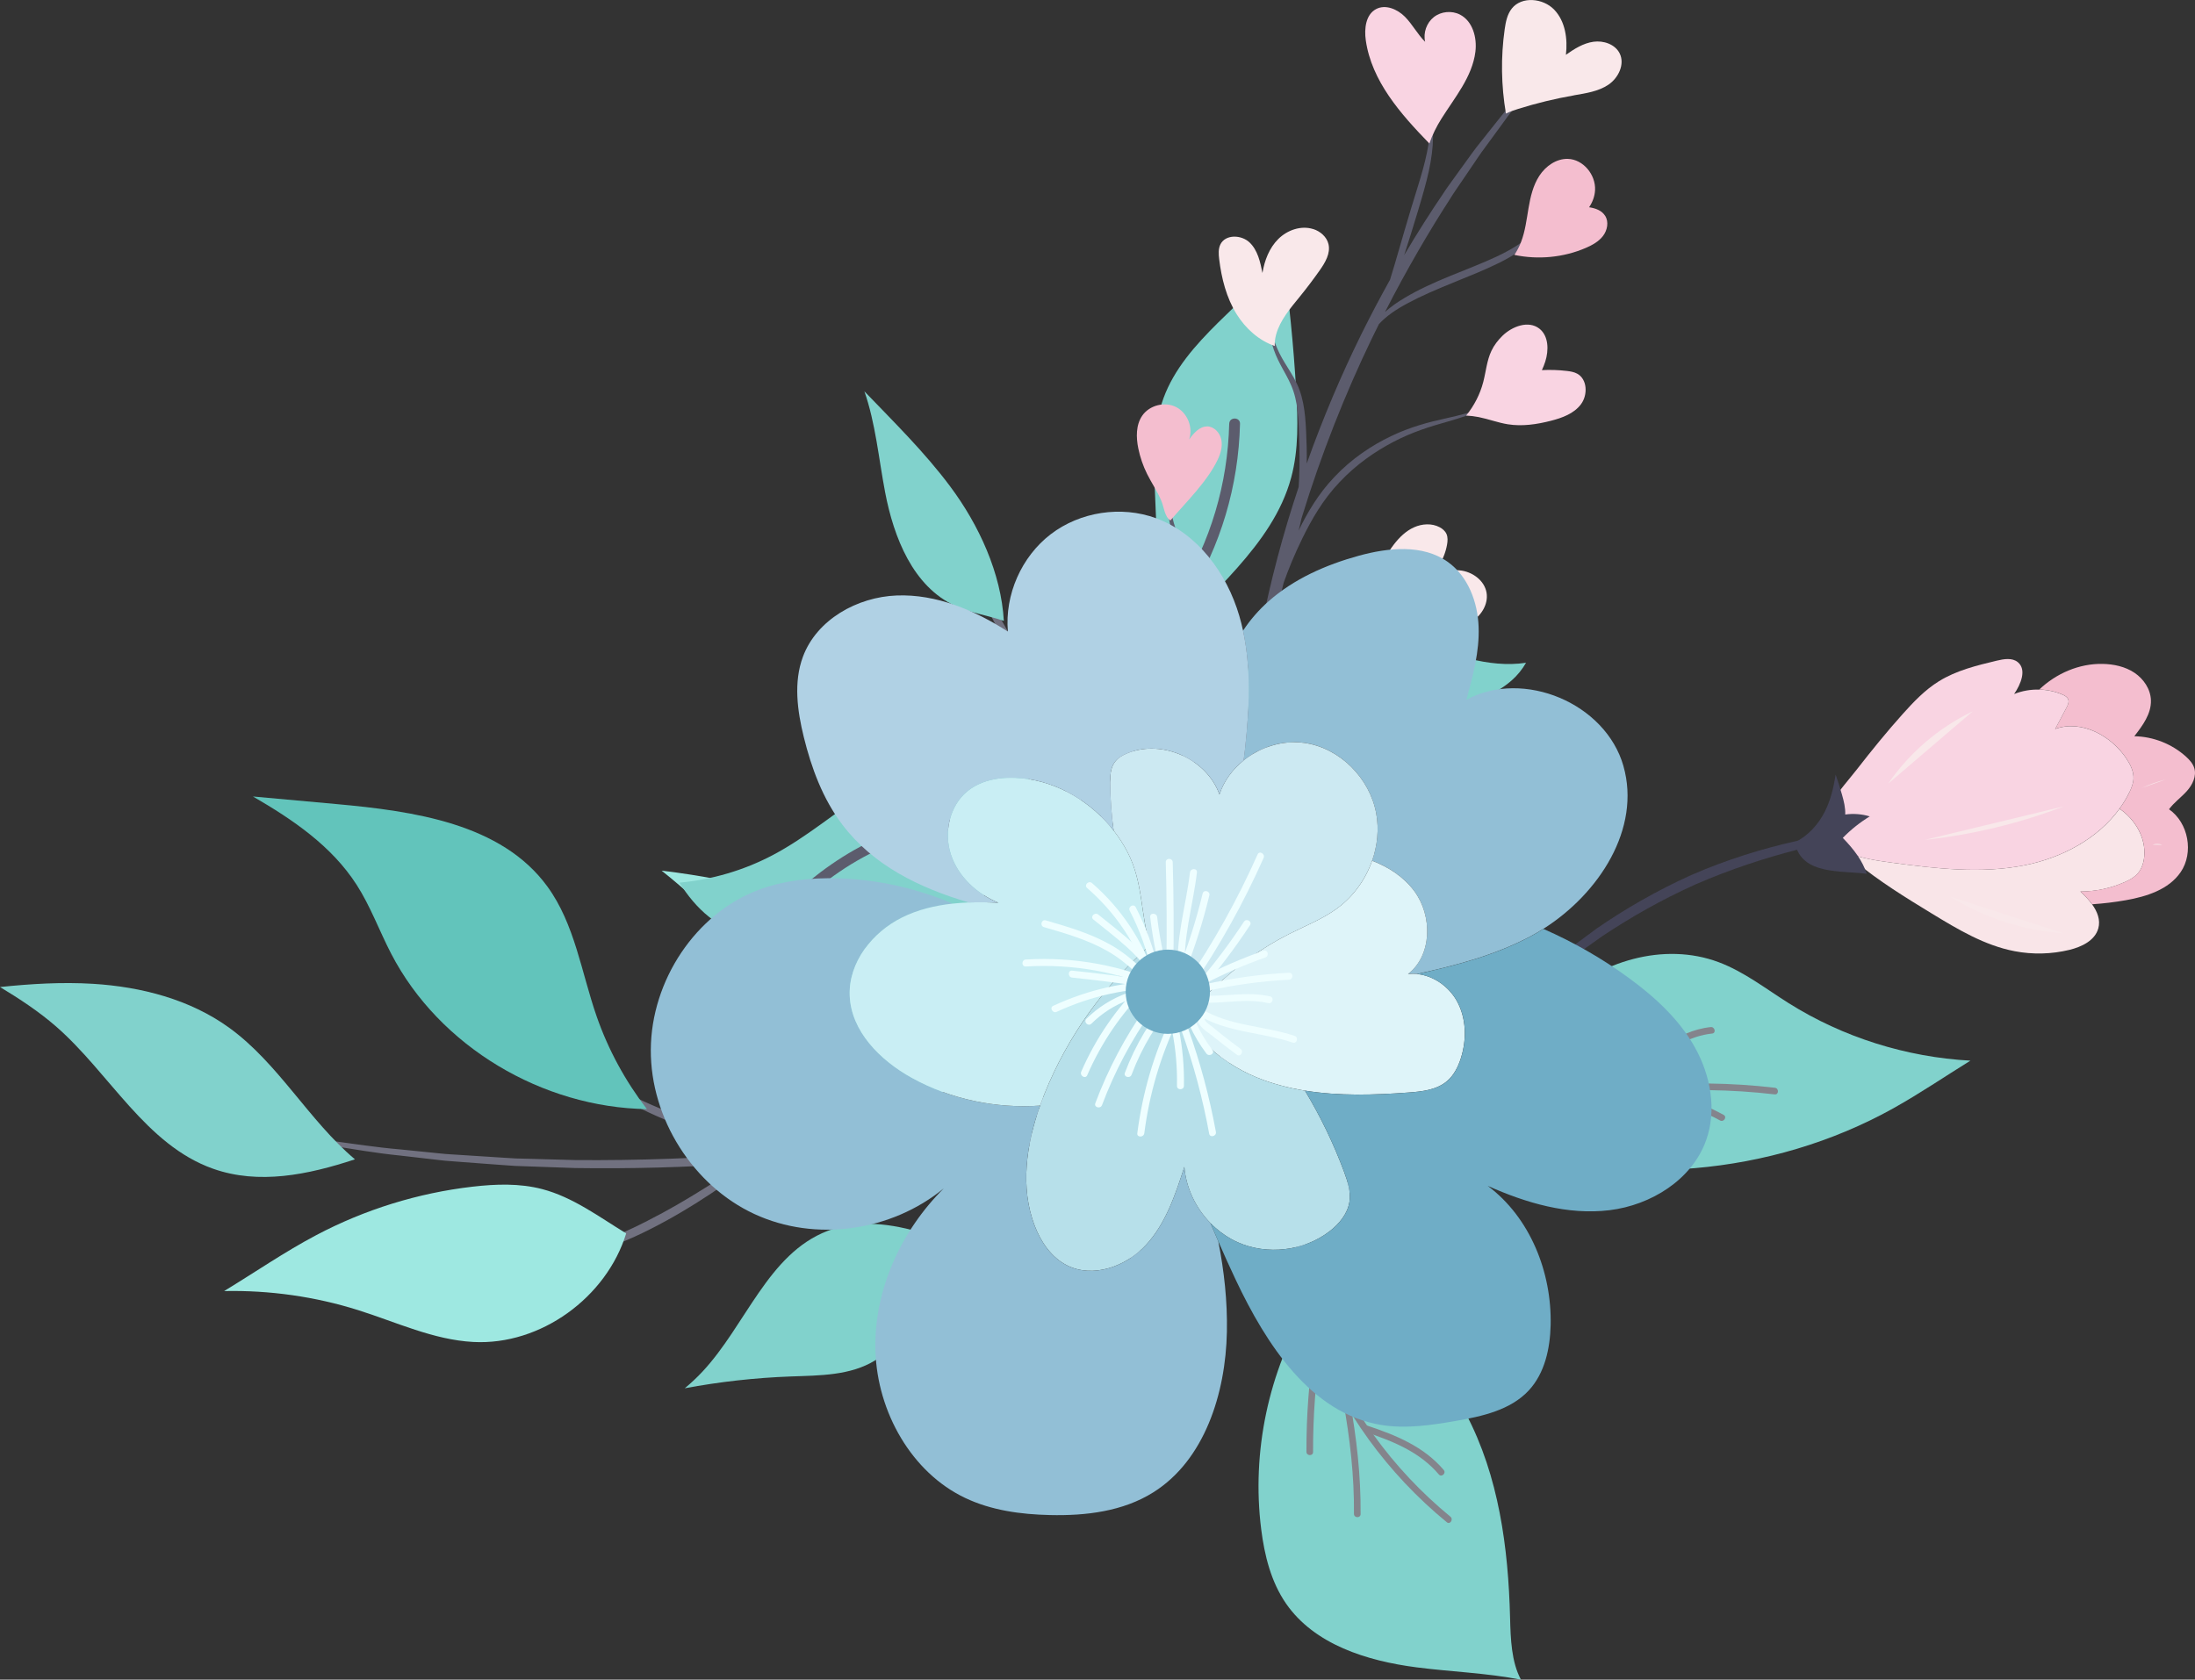 <?xml version="1.0" encoding="UTF-8"?>
<svg id="Capa_2" data-name="Capa 2" xmlns="http://www.w3.org/2000/svg" viewBox="0 0 794.42 608.09">
  <rect x="0" y="0" width="794.42" height="608.09" fill="#333333" stroke="none"/>
  <defs>
    <style>
      .cls-1 {
        fill: #444458;
      }

      .cls-2 {
        fill: #b7e0ea;
      }

      .cls-3 {
        fill: #def4f9;
      }

      .cls-4 {
        fill: #5c5c6d;
      }

      .cls-5 {
        fill: #b0d1e4;
      }

      .cls-6 {
        fill: #92bfd6;
      }

      .cls-7 {
        fill: #f4becf;
      }

      .cls-8 {
        fill: #81d2cc;
      }

      .cls-9 {
        fill: #f9e5e8;
      }

      .cls-10 {
        fill: #f9d4e2;
      }

      .cls-11 {
        fill: #62c4bb;
      }

      .cls-12 {
        fill: #84848c;
      }

      .cls-13 {
        fill: #cce9f2;
      }

      .cls-14 {
        fill: #eefeff;
      }

      .cls-15 {
        fill: #6fadc6;
      }

      .cls-16 {
        fill: #717180;
      }

      .cls-17 {
        fill: #c9eef4;
      }

      .cls-18 {
        fill: #9ee8e1;
      }

      .cls-19 {
        fill: #f9e8ea;
      }
    </style>
  </defs>
  <g id="Capa_1-2" data-name="Capa 1">
    <g>
      <g>
        <path class="cls-1" d="M711.05,301.51s-2.81-.04-7.9-.11c-1.27-.02-2.68-.05-4.22-.07-1.54.02-3.22.14-5.02.2-3.6.2-7.7.2-12.2.8-2.25.23-4.61.48-7.06.73-2.45.27-4.98.79-7.6,1.19-1.31.21-2.64.43-4,.65-.68.12-1.36.21-2.04.35-.68.15-1.36.31-2.05.46-2.76.62-5.6,1.25-8.51,1.91-11.56,2.96-24.05,7.02-36.67,12.5-12.56,5.63-23.94,12.18-33.86,18.79-2.43,1.73-4.8,3.41-7.1,5.05-.58.41-1.15.81-1.72,1.22-.56.41-1.08.86-1.62,1.29-1.07.86-2.12,1.7-3.15,2.54-2.05,1.68-4.12,3.21-5.95,4.85-1.83,1.65-3.58,3.24-5.26,4.75-3.44,2.94-6.18,5.98-8.74,8.5-1.26,1.28-2.47,2.44-3.52,3.57-1.02,1.15-1.96,2.2-2.8,3.15-3.39,3.77-5.37,5.79-5.58,5.63s1.39-2.48,4.46-6.57c.77-1.02,1.63-2.15,2.58-3.39.98-1.21,2.13-2.44,3.33-3.81,2.44-2.69,5.08-5.89,8.45-8.99,1.65-1.59,3.37-3.26,5.16-5,1.81-1.72,3.86-3.33,5.9-5.09,1.03-.87,2.08-1.75,3.14-2.65.54-.44,1.06-.91,1.62-1.34.57-.42,1.14-.84,1.72-1.27,2.31-1.71,4.69-3.46,7.12-5.26,9.98-6.87,21.52-13.64,34.31-19.37,12.85-5.59,25.65-9.49,37.47-12.15,2.98-.57,5.88-1.12,8.7-1.65.7-.13,1.4-.26,2.1-.4.7-.12,1.4-.18,2.08-.27,1.38-.17,2.74-.34,4.08-.5,2.67-.3,5.24-.71,7.73-.86,2.49-.14,4.88-.27,7.17-.39,4.56-.36,8.7-.13,12.32-.11,1.81.04,3.5.03,5.05.11,1.55.13,2.96.25,4.23.36,5.07.44,7.88.69,7.88.69Z"/>
        <path class="cls-9" d="M759.42,336.13c.85-3.08-.32-6.07-2.24-8.73-1.22-1.7-2.74-3.26-4.24-4.63,5.53-.02,11.05-1.2,16.1-3.45,1.7-.76,3.39-1.67,4.62-3.06,1.47-1.66,2.17-3.88,2.39-6.09.66-6.82-3.26-13.49-8.94-17.38-7.89,10.94-21.04,17.84-34.45,20.48-15.73,3.1-31.96,1.19-47.85-.95-4.45-.6-11.38-1.52-16.79-3.83.94,1.29,2.18,2.38,3.42,3.4,8.66,7.15,18.25,13.06,27.84,18.9,9.39,5.72,19.05,11.5,29.85,13.57,6.55,1.26,13.36,1.09,19.84-.48,4.43-1.08,9.24-3.37,10.45-7.77Z"/>
        <path class="cls-7" d="M789.22,315.76c4.83-7.07,2.83-17.89-4.2-22.78,1.81-2.48,4.38-4.28,6.43-6.56s3.61-5.43,2.7-8.37c-.5-1.64-1.71-2.97-2.98-4.12-5.08-4.6-11.86-7.28-18.71-7.39,3.01-3.85,6.17-8.15,6.01-13.03-.13-4.03-2.64-7.74-5.99-9.97s-7.46-3.11-11.49-3.19c-8.49-.17-16.8,3.44-22.94,9.28,2.91.07,5.81.68,8.48,1.85.8.35,1.64.81,1.98,1.61.42,1.01-.1,2.15-.61,3.12-1.36,2.56-2.71,5.12-4.07,7.68,9.48-3.43,20.32,2.41,25.85,10.84,1.41,2.15,2.6,4.59,2.49,7.15-.07,1.71-.72,3.35-1.46,4.89-1.02,2.13-2.24,4.12-3.6,6,5.68,3.89,9.6,10.56,8.94,17.38-.21,2.21-.92,4.43-2.39,6.09-1.23,1.39-2.92,2.3-4.62,3.06-5.05,2.25-10.57,3.44-16.1,3.45,1.5,1.37,3.02,2.93,4.24,4.63,4.08-.28,8.14-.76,12.17-1.47,7.53-1.33,15.56-3.84,19.87-10.16Z"/>
        <path class="cls-10" d="M770.7,286.79c.74-1.55,1.39-3.18,1.46-4.89.11-2.56-1.08-5.01-2.49-7.15-5.53-8.43-16.37-14.27-25.85-10.84,1.36-2.56,2.71-5.12,4.07-7.68.51-.97,1.04-2.11.61-3.12-.34-.8-1.18-1.26-1.98-1.61-2.67-1.17-5.57-1.78-8.48-1.85-3.1-.08-6.2.45-9.08,1.61,2.42-3.54,4.64-8.86,1.31-11.56-2.05-1.66-5.04-1.13-7.61-.52-7.24,1.74-14.62,3.53-20.94,7.46-5.01,3.11-9.13,7.43-13.06,11.82-5.82,6.5-11.33,13.28-16.68,20.17-3.82,4.93-8.93,10.22-11.2,16.14-2.73,7.11,1.36,11.23,7.21,13.72,5.42,2.31,12.34,3.23,16.79,3.83,15.88,2.14,32.12,4.05,47.85.95,13.41-2.64,26.56-9.55,34.45-20.48,1.36-1.89,2.59-3.88,3.61-6.01Z"/>
        <path class="cls-19" d="M713.98,257.52c-12.26,5.86-22.93,15-30.62,26.2"/>
        <path class="cls-19" d="M747,291.9c-16.18,6.21-33.16,10.31-50.39,12.17"/>
        <path class="cls-19" d="M705.82,324.59c12.32,7.7,26.55,12.31,41.04,13.31"/>
        <path class="cls-19" d="M764.23,253.67c-4.52,1.74-9.05,3.48-13.57,5.22"/>
        <path class="cls-19" d="M783.8,282.19c-2.96.77-5.85,1.8-8.62,3.07"/>
        <path class="cls-19" d="M782.65,305.87c-1.16-.46-2.48-.48-3.65-.05"/>
        <path class="cls-1" d="M672.34,309.79c-1.58-2.32-3.44-4.43-5.39-6.45,2.91-2.99,6.19-5.6,9.75-7.78-2.86-.86-5.91-1.1-8.87-.68.11-2.34-.5-4.87-1.16-7.16-.71-2.44-1.44-4.91-2.33-7.3-.68,4.65-1.79,9.22-3.89,13.4-2.36,4.69-6.13,8.84-10.81,11.08.03.25.06.51.12.76,2.62,11.05,16.35,9.47,25.86,10.67-.76-2.31-1.9-4.51-3.27-6.53Z"/>
      </g>
      <g>
        <path class="cls-16" d="M200.06,378.96c.57.55,1.2,1.17,1.89,1.84.71.65,1.51,1.32,2.36,2.06,1.72,1.45,3.61,3.2,5.9,4.87,1.13.86,2.32,1.76,3.55,2.69,1.24.93,2.61,1.78,3.99,2.72,2.74,1.93,5.85,3.68,9.11,5.58,6.61,3.6,14.16,7.07,22.41,9.86,8.27,2.71,16.38,4.52,23.82,5.68,3.74.47,7.28.97,10.63,1.11,1.67.09,3.28.25,4.83.27,1.55,0,3.04.02,4.47.02.51.01,1.01,0,1.51,0-1.63.19-3.28.37-4.93.55-.29-.17-1.98-.38-4.86-.07-1.46.17-3.21.5-5.18,1.06-25.15,2.22-49.24,2.96-71.28,2.78-5.97-.17-11.79-.32-17.45-.48-1.41-.04-2.82-.08-4.21-.11-1.39-.06-2.77-.17-4.14-.25-2.74-.18-5.43-.35-8.09-.52-2.65-.17-5.26-.34-7.82-.5-2.56-.18-5.07-.27-7.52-.56-4.91-.5-9.62-.97-14.11-1.43-9.01-.76-17.08-2.08-24.21-3-3.56-.5-6.88-.9-9.92-1.37-3.03-.52-5.8-.99-8.3-1.42-4.99-.84-8.87-1.47-11.51-1.86-2.64-.39-4.04-.55-4.06-.44-.02.11,1.33.47,3.93,1.06s6.45,1.42,11.41,2.44c2.48.51,5.24,1.07,8.27,1.69,3.03.56,6.35,1.05,9.9,1.63,7.12,1.09,15.2,2.57,24.22,3.47,4.51.52,9.23,1.06,14.14,1.63,2.46.33,4.98.44,7.54.66,2.57.19,5.18.39,7.84.59,2.66.2,5.37.4,8.11.6,1.38.09,2.76.22,4.16.29,1.4.05,2.81.1,4.23.15,5.68.2,11.52.41,17.52.62,19.24.28,40.05-.18,61.76-1.76-4.61,2.39-9.59,5.67-15.02,9.09-6.22,3.91-13.17,8-20.71,11.82-15.03,7.72-29.66,12.52-40.61,14.27-1.36.28-2.67.44-3.91.6-1.24.15-2.41.34-3.51.44-2.2.15-4.1.35-5.65.4-3.12.07-4.85.11-4.85.11,0,0,1.73.14,4.84.39,1.56.1,3.48.07,5.71.1,1.12,0,2.3-.1,3.57-.16,1.27-.06,2.61-.13,4-.31,11.21-.99,26.52-5.16,41.81-13.02,7.66-3.88,14.66-8.11,20.85-12.19,6.19-4.1,11.55-7.92,16.4-10.52.97-.53,1.91-1.01,2.83-1.45,3.46-.28,6.93-.59,10.43-.93,27.55-2.89,53.57-7.47,76.98-12.69,5.83-1.43,11.51-2.81,17.02-4.16,1.38-.34,2.75-.68,4.11-1.01.79-.2,1.57-.43,2.35-.65-5.28,2.91-11.11,7.05-17.1,12.14-6.14,5.21-12.42,11.42-18.9,17.96-6.47,6.53-12.7,12.64-18.74,17.74-6.04,5.09-11.87,9.22-17.13,12.07-5.24,2.87-9.79,4.65-13.02,5.58-.8.28-1.52.47-2.15.61-.63.16-1.16.29-1.59.4-.86.22-1.32.33-1.32.33,0,0,.46-.07,1.34-.2.44-.07.99-.15,1.63-.25.65-.09,1.39-.21,2.21-.42,3.33-.65,8.07-2.08,13.61-4.66,5.55-2.55,11.74-6.45,18.09-11.41,6.35-4.97,12.8-11.03,19.3-17.58,6.48-6.54,12.63-12.74,18.57-17.98,5.93-5.24,11.6-9.54,16.7-12.62,2.48-1.53,4.79-2.77,6.87-3.79.92-.19,1.69-.4,2.31-.58-1.17.53-1.78.87-1.74,1.01.13.41,6.51-1.3,16.72-4.4,10.21-3.1,24.24-7.6,39.68-12.75,5.23-1.74,10.27-3.47,15.04-5.14.05-.01.1-.02.15-.04,1.24-.31,2.36-.73,3.36-1.2,1.06-.37,2.1-.74,3.13-1.11,1.78-.64,3.51-1.26,5.2-1.86.68-.24,1.36-.48,2.04-.71l.5-.17.24-.09.11-.09.45-.35c.3-.23.6-.46.89-.69.29-.07-.08-.33-.2-.52-.17-.21-.33-.37-.49-.56-.62-.7-1.4-1.21-2.41-1.5-.27-.06-.51-.13-.79-.17-.29-.03-.56-.07-.84-.08h-.88c-.29.03-.61.07-.77.09-1.55.24-2.95.72-4.2,1.22-9.94,3.89-16.03,6.44-16.03,6.44,0,0,4.14-1.18,11.1-3.29-.6.23-1.05.46-1.29.7-.62.24-1.25.49-1.91.75-2.36.92-4.98,1.95-7.84,3.07-2.88,1.07-6.06,2.13-9.45,3.32-6.8,2.32-14.46,5.22-23.15,7.74-4.32,1.33-8.85,2.73-13.56,4.18-2.34.77-4.8,1.35-7.27,2.03-2.48.67-5,1.34-7.57,2.03-1.91.51-3.85,1.04-5.8,1.56-1.11.01-2.3,0-3.58-.04-7.89-.19-18.78-2-30.04-6.35-11.27-4.35-20.9-9.79-27.8-13.84-3.45-2.04-6.22-3.73-8.14-4.91-1.92-1.18-2.98-1.82-2.98-1.82,0,0,.96.79,2.69,2.23,1.75,1.42,4.3,3.44,7.56,5.82,6.5,4.73,15.91,10.97,27.53,15.47,5.81,2.22,11.57,3.78,16.89,4.66,3.3.55,6.43.86,9.3.98-.53.12-1.05.24-1.59.36-5.52,1.27-11.19,2.58-17.01,3.92-16.22,3.41-33.69,6.54-52.01,9.1-.78-.07-2.22-.08-4.25-.03-.79.02-1.66.05-2.61.08-.96.01-2-.03-3.11-.03-2.23-.04-4.76.04-7.56-.17-1.4-.07-2.86-.15-4.39-.22-1.52-.08-3.1-.3-4.74-.45-3.28-.25-6.74-.84-10.4-1.38-7.27-1.29-15.18-3.14-23.28-5.8-8.07-2.73-15.53-5.95-22.16-9.23-3.26-1.73-6.41-3.31-9.21-5.05-1.41-.85-2.81-1.61-4.09-2.45-1.28-.84-2.51-1.65-3.68-2.42-2.39-1.49-4.38-3.06-6.2-4.36-.9-.66-1.76-1.26-2.51-1.84-.74-.6-1.42-1.16-2.04-1.65-2.46-1.98-3.82-3.07-3.82-3.07,0,0,1.24,1.22,3.5,3.44ZM399.1,397.82s-.05-.07-.12-.09c.48-.14.96-.28,1.44-.41-.48.19-.93.37-1.34.54,0-.01.02-.03.02-.04ZM478.54,370.68s.09.11-.03.11l-.41.1s-.09.02-.13.03c.15-.2.28-.36.36-.48.04.04.09.06.12.1.03.05.06.08.08.14ZM477.28,370.1h.21c.14.03.27.05.39.08.02,0,.03.02.05.02-.36.04-.85.09-1.43.17-1.09.16-2.48.38-3.94.77.06-.03.12-.05.18-.08.11-.03.21-.07.33-.1,1.26-.4,2.55-.74,3.89-.85h.32ZM466.14,373.88c.05.12.16.23.31.34-.98.25-1.92.48-2.8.72.31-.13.63-.27.94-.4.53-.23,1.04-.44,1.54-.66Z"/>
        <path class="cls-8" d="M82.89,372.03c-14.16-10.23-31.78-14.79-49.21-15.86-11.23-.69-22.47,0-33.67,1.16,7.1,4.3,14.05,8.85,20.3,14.3,19.44,16.98,32.46,42.87,56.8,51.48,16.55,5.86,34.35,2.21,51.36-3.4-16.65-14.01-27.73-34.79-45.57-47.67Z"/>
        <path class="cls-11" d="M129.04,320.26c5.05,7.86,8.25,16.74,12.55,25.04,17.48,33.69,54.78,55.66,92.54,56.23-7.79-10.12-13.98-21.48-18.18-33.55-5.54-15.92-7.91-33.43-17.85-47.05-16.64-22.82-48.29-27.28-76.42-29.84-10.05-.91-20.09-1.83-30.14-2.74,14.51,8.4,28.51,17.95,37.49,31.91Z"/>
        <path class="cls-18" d="M297.27,381.93c8.22,7.83,19.56,11.74,30.85,12.96,7.65.82,15.35.5,23.02-.18-4.85-17.03-3.27-38.47-16.74-49.94-3.4-2.9-7.49-4.84-11.58-6.66-26.43-11.77-54.64-19.5-83.37-22.91,17.34,13.71,32.45,30.23,44.52,48.75,4.08,6.26,7.88,12.82,13.29,17.98Z"/>
        <path class="cls-8" d="M299.47,445.64c-21.53,8.29-29.53,34.15-45.29,50.99-2,2.14-4.12,4.11-6.34,5.96,12.65-2.36,25.48-3.8,38.34-4.27,10.49-.38,21.63-.3,30.56-5.83,7.74-4.79,12.65-13.24,15.03-22.03,2.11-7.77,2.47-15.88,2.62-23.95-11.7-3.54-23.73-5.18-34.9-.88Z"/>
        <path class="cls-18" d="M171.05,429.61c-19.74,2.28-39.05,8.27-56.62,17.56-11.45,6.05-22.23,13.5-33.32,20.23,16.43-.34,32.92,1.98,48.6,6.93,13.76,4.35,27.16,10.72,41.57,11.5,24.39,1.31,48.22-16.14,55.35-39.3-9.86-6.03-19.32-13.15-30.43-16.05-8.16-2.13-16.77-1.84-25.15-.87Z"/>
      </g>
      <g>
        <path class="cls-16" d="M447.92,268.08c-1.87.8-4.6,1.81-8.08,2.7-3.48.92-7.7,1.7-12.44,2.82-4.7,1.13-10.07,2.64-15.12,5.86-1.23.86-2.44,1.69-3.51,2.72-1.12.94-2.11,2.02-2.99,3.11-.31.39-.6.78-.88,1.17,2.09-6.52,4.83-13.5,8-20.73,3.33-7.57,6.62-14.79,9.39-21.48,2.78-6.69,5.03-12.84,6.6-18.11,1.58-5.26,2.56-9.6,3.09-12.62.3-1.5.43-2.69.56-3.48.12-.8.18-1.21.18-1.21,0,0-.5,1.61-1.4,4.53-.92,2.9-2.41,7.05-4.48,12.06-2.06,5.02-4.78,10.87-7.9,17.34-3.12,6.47-6.65,13.57-10.02,21.23-3.36,7.68-6.19,15.2-8.16,22.25-1.39,4.97-2.37,9.69-2.95,13.98-.5,1.33-.95,2.63-1.29,3.87-.12.44-.23.88-.33,1.31-3.03-10.24-6.3-20-9.68-29.11-3.14-7.89-6.01-15.44-9.24-22.27-1.58-3.43-2.99-6.79-4.56-9.93-1.58-3.12-3.1-6.12-4.55-8.99-2.81-5.77-5.82-10.74-8.32-15.18-1.28-2.2-2.43-4.28-3.57-6.14-1.18-1.83-2.26-3.51-3.24-5.02-3.92-6.01-6.19-9.25-6.45-9.09-.25.16,1.54,3.7,4.99,9.95.87,1.56,1.84,3.29,2.89,5.18,1.03,1.91,2.07,4.03,3.24,6.28,2.28,4.52,5.09,9.56,7.7,15.38,1.36,2.88,2.78,5.9,4.27,9.04,1.47,3.15,2.8,6.52,4.29,9.95,3.06,6.83,5.79,14.36,8.79,22.21,3.09,8.67,6.11,17.91,8.94,27.58-.43-.55-.86-1.1-1.33-1.63-2.43-2.8-5-5.21-7.71-7.1-2.7-1.86-5.47-3.14-7.98-3.66-2.49-.58-4.64-.34-5.99.06-1.37.4-1.98.97-1.9,1.22.18.66,3.04.03,7.01,1.67,1.98.77,4.21,2.12,6.47,3.93,2.24,1.81,4.57,4.15,6.81,6.73,3.23,3.71,5.89,7.47,7.96,10.8,1.12,4.22,2.19,8.51,3.2,12.86,4.26,18.94,7.13,37.23,9.03,53.96.76,8.38,1.63,16.34,1.89,23.83.17,3.74.47,7.35.53,10.83.05,3.48.1,6.82.15,10.01.22,6.38-.09,12.15-.17,17.22-.07,2.54-.08,4.9-.18,7.07,0,.05,0,.09,0,.13-.08.83-.16,1.66-.27,2.44-.28,2.15-.54,4.13-.77,5.93-.56,3.58-1.06,6.43-1.32,8.38l-.31,2.29,1.23-1.79c.24-.35.36-.65.43-.93-.02.37-.03.57-.03.57,0,0,.04-.3.1-.85.04-.21.07-.41.11-.61.53-1.75,1.19-3.98,1.89-6.65.4-1.79.85-3.77,1.33-5.91.48-2.15.8-4.48,1.23-6.96,1.54-9.9,2.43-22.28,1.84-35.43-.38-9.75-1.32-19-2.47-27.34-1.14-8.35-2.43-15.82-3.67-22.06-.06-.3-.12-.58-.18-.88-1.51-11.03-3.51-22.51-6.14-34.22-.97-4.19-2.01-8.3-3.09-12.35.09-2.89.3-6.65.94-11.12.19-1.36.42-2.78.69-4.25,1.12-2.35,2.47-4.88,3.99-7.55,1.18-2.02,2.48-4.04,4.05-5.9.79-.93,1.62-1.81,2.59-2.59.9-.85,1.95-1.56,3-2.3,4.35-2.78,9.23-4.49,13.75-5.97,4.53-1.49,8.73-2.83,12.14-4.29,3.42-1.44,6.02-2.99,7.72-4.16,1.66-1.23,2.52-1.97,2.52-1.97,0,0-1.02.49-2.85,1.38Z"/>
        <path class="cls-8" d="M470.98,226.42c-11.88,3.47-20.94,12.95-28.86,22.46-5.95,7.14-11.77,15.26-14.6,23.93,18.41-4.06,38.15-3.12,57.02-5.92,13.35-1.98,26.33-5.87,39.26-9.75,8.27-2.48,16.82-5.11,23.31-10.81,2.05-1.8,3.83-3.99,5.2-6.39-27.5,4.15-54.54-21.35-81.33-13.52Z"/>
        <path class="cls-8" d="M312.85,141.69c4.04,11.58,5.17,24.35,7.5,36.54,3.13,16.42,10.1,34.06,25.28,41.08,5.57,2.57,11.76,3.45,17.56,5.44.04.01.08.03.12.05-.96-17.22-8.95-34.7-19.5-48.81-9.22-12.34-20.26-23.17-30.95-34.3Z"/>
        <path class="cls-8" d="M352.49,273.98c-13.74-.96-27.05,5.08-38.6,12.58s-22.08,16.62-34.27,23.04c-10.44,5.5-21.98,8.87-33.72,9.95,2.95,4.68,6.43,8.98,10.75,12.41,5.75,4.55,12.71,7.35,19.8,9.22,22.68,5.98,47.67,2.64,67.97-9.1,15.52-8.97,28.15-22.78,35.98-38.89-4.04-10.88-16-18.38-27.91-19.21Z"/>
        <path class="cls-8" d="M469.12,141.4c-.96-16.48-2.61-32.91-4.91-49.25-12.68,17.64-35.39,30.94-43.1,51.95-3.83,10.44-3.57,21.88-3.15,33,.72,19.23,1.73,38.44,3.02,57.64,16.26-19.99,39.58-36.94,46.31-61.78,2.77-10.21,2.45-20.98,1.83-31.55Z"/>
        <g>
          <path class="cls-4" d="M444.88,153.37c-.54,21.89-6.76,42.71-18.28,61.33-1.33,2.14,2.02,4.15,3.35,2.02,11.87-19.17,18.28-40.75,18.84-63.29.06-2.51-3.84-2.57-3.9-.05h0Z"/>
          <path class="cls-4" d="M295.79,321.61c10.35-8.41,21.95-15.16,34.89-18.65,13.41-3.61,27.32-3.31,41.07-2.92,2.51.07,2.57-3.83.05-3.9-14.94-.43-30.06-.65-44.52,3.74-12.66,3.84-24,10.64-34.22,18.94-1.95,1.59.79,4.37,2.72,2.8h0Z"/>
        </g>
      </g>
      <g>
        <path class="cls-4" d="M562.36,75.11c-.19-.08-.75,1.1-2.04,3.02-1.28,1.92-3.34,4.56-6.48,7.22-3.11,2.67-7.31,5.26-12.27,7.58-4.96,2.33-10.66,4.5-16.61,6.93-5.95,2.42-11.59,4.99-16.43,7.88-2.72,1.58-5.18,3.34-7.26,5.2,8.04-15.74,16.2-29.61,23.74-41.25,1.08-1.8,2.28-3.45,3.39-5.11,1.12-1.65,2.21-3.25,3.27-4.81,2.14-3.11,4.06-6.11,6.08-8.76,1.96-2.69,3.79-5.19,5.48-7.49,1.67-2.31,3.19-4.44,4.67-6.26,5.78-7.39,8.87-11.58,8.64-11.78-.23-.2-3.77,3.62-9.98,10.71-1.59,1.75-3.21,3.8-4.99,6.04-1.78,2.25-3.72,4.69-5.8,7.31-2.13,2.59-4.16,5.54-6.4,8.61-1.11,1.54-2.25,3.13-3.43,4.75-1.16,1.64-2.41,3.28-3.54,5.06-4.58,6.72-9.36,14.21-14.2,22.41,1.6-4.86,3.29-10.37,5.06-16.22,1.49-4.98,2.9-9.77,3.87-14.24.97-4.46,1.48-8.58,1.51-12.05.06-3.47-.33-6.26-.74-8.14-.17-.95-.4-1.66-.53-2.15-.14-.48-.21-.74-.21-.74,0,0,.03.26.1.76.06.5.18,1.23.23,2.18.16,1.89.21,4.65-.17,8-.36,3.35-1.17,7.29-2.36,11.6-1.18,4.31-2.73,9.01-4.23,14.01-3.02,9.98-5.51,19.08-7.55,25.56-.04.13-.08.25-.12.37-3.5,6.27-7,12.89-10.44,19.85-7.02,14.23-13.72,29.9-19.68,46.64.03-2.02.02-4.07-.03-6.15-.1-3.66-.23-7.2-.55-10.68-.33-3.47-.94-6.85-2.09-9.93-1.14-3.1-2.81-5.7-4.28-8.07-1.49-2.37-2.77-4.56-3.69-6.72-1.87-4.3-2.58-8.11-2.9-10.73-.16-1.32-.21-2.35-.24-3.05-.02-.7-.03-1.07-.03-1.07,0,0-.03.37-.08,1.07-.04.7-.1,1.74-.06,3.08.07,2.67.46,6.6,2.08,11.19.79,2.3,2,4.7,3.36,7.15,1.35,2.46,2.81,5.02,3.73,7.89,1.91,5.76,1.86,12.71,2.11,19.93.12,5.08.05,9.96-.25,14.57-1.36,4.09-2.69,8.22-3.95,12.42-5.39,17.92-9.34,35.56-12.1,52.36-.59-3.24-1.46-6.61-2.81-9.94-1.4-3.54-3.39-7.05-5.84-10.23-2.43-3.2-5.03-6.03-7.36-8.86-2.34-2.83-4.48-5.64-6.32-8.44-3.72-5.58-6.17-11.17-7.28-16.12-1.17-4.95-1.08-9.14-.74-11.97.19-1.42.41-2.52.59-3.25.19-.73.29-1.12.29-1.12,0,0-.14.38-.4,1.09-.25.72-.58,1.8-.89,3.21-.59,2.83-1.02,7.11-.15,12.3.81,5.19,3.06,11.16,6.69,17.06,1.8,2.96,3.91,5.91,6.24,8.84,2.33,2.94,4.89,5.8,7.22,8.87,4.73,6.05,7.23,13.06,8.47,19.61.49,2.58.79,5.08.97,7.48-.49,3.43-.94,6.84-1.33,10.18-.18,1.38-.35,2.76-.53,4.12-.12,1.37-.24,2.74-.36,4.09-.23,2.71-.46,5.38-.69,8.01-.49,5.26-.78,10.39-.97,15.34-.42,9.91-.48,19.14-.41,27.55.02,1.71.04,3.38.06,5.02-.18,4.38-.42,9.08-.74,13.98-.53,7.99-1.02,15.46-1.43,21.79-.11,1.57-.22,3.07-.31,4.49-.14.56-.19,1.2-.11,1.89,0,.06.04.12.05.19,0,.27.03.53.04.79-.46.78-.7,1.94-.44,3.18.28,1.36,1.35,2.29,2.25,2.65.02,0,.03,0,.05.02.57.66,1.26,1.13,1.92,1.38l.63.24.12-.56c.29-1.4.24-2.53.11-3.43.36-1.2.68-2.75.66-4.44-.03-2.46-.39-4.61-.9-5.82,0-.51,0-1.02,0-1.55,0-1.16,0-2.39-.01-3.68.77-5.13,1.43-10.83,1.81-16.85,1.1-16.85.22-31.42-.8-38.44.14-2.69.3-5.43.5-8.23.11-1.65.25-3.34.38-5.02.26-1.02.56-2.09.92-3.2,1.42-4.65,3.74-9.99,6.87-15.62,3.13-5.64,7.11-11.55,11.57-17.56,4.45-6.02,8.9-11.57,13.61-15.91,4.69-4.34,9.69-7.46,13.71-10.35,4.06-2.84,7.16-5.43,9.11-7.4.97-.99,1.7-1.78,2.16-2.35.47-.56.71-.85.71-.85,0,0-.27.27-.79.78-.51.52-1.31,1.23-2.35,2.12-2.1,1.78-5.35,4.06-9.56,6.61-4.16,2.6-9.39,5.44-14.46,9.79-5.06,4.32-9.76,9.93-14.25,16-4.51,6.08-8.5,12.13-11.59,17.97-1.95,3.68-3.54,7.26-4.77,10.63.03-.28.05-.55.08-.83.28-2.61.56-5.25.85-7.93.14-1.34.29-2.69.44-4.05.2-1.35.4-2.71.6-4.08,2.11-15.6,5.25-32.19,9.52-49.27,1.73-4.87,3.95-10.35,6.8-16.14,3.33-6.81,7.5-14.08,13.5-20.35,5.94-6.32,12.84-11.1,19.53-14.57,6.7-3.51,13.25-5.52,18.83-7.08,5.58-1.57,10.06-3.13,13-4.54,1.47-.71,2.57-1.32,3.3-1.76.73-.45,1.11-.69,1.11-.69,0,0-.4.2-1.16.58-.76.38-1.91.89-3.41,1.48-3.01,1.18-7.51,2.39-13.17,3.64-5.64,1.24-12.48,2.98-19.49,6.37-7,3.35-14.27,8.17-20.46,14.75-5.78,6.04-9.83,12.96-12.99,19.46.08-.31.17-.61.25-.92.29-1.11.55-2.26.79-3.44,7.2-23.59,15.99-45.47,25.28-64.79.92-1.9,1.84-3.77,2.76-5.62,2.56-2.82,6.23-5.37,10.58-7.66,4.83-2.6,10.4-4.97,16.33-7.38,5.92-2.42,11.63-4.67,16.67-7.19,5.04-2.5,9.35-5.38,12.46-8.38,3.13-2.97,5.07-5.94,6.12-8.09,1.06-2.16,1.29-3.48,1.15-3.54ZM449.45,372.66s0,0,0,.01c0,0,0,0,0,0,0,0,0,0,0,0ZM449.64,372.88s.06-.11.1-.2c-.02.07-.05.15-.07.23,0-.01-.02-.02-.03-.03ZM449.67,359.3s-.03-.02-.04-.03c0-.06.02-.12.03-.18,0,.07,0,.14.01.21Z"/>
        <path class="cls-19" d="M475.26,82.93c-4.39-1.39-9.36.36-12.62,3.6-3.26,3.24-4.99,7.76-5.73,12.3-.79-3.99-1.72-8.26-4.67-11.06s-8.65-2.99-10.51.63c-.84,1.65-.7,3.61-.48,5.45.85,6.97,2.62,13.96,6.33,19.92,3.22,5.17,8.05,9.51,13.77,11.49-.03-1.41.14-2.83.51-4.16,1.46-5.28,5.21-9.56,8.66-13.82,2.47-3.05,4.83-6.17,7.09-9.38,2-2.83,4-6.18,3.19-9.55-.63-2.62-2.95-4.62-5.52-5.43Z"/>
        <path class="cls-10" d="M517.32,51.95c1.07-3.12,2.6-6.16,4.31-8.89,4.87-7.78,11.21-15.2,12.35-24.31.64-5.14-.98-11.1-5.58-13.46-2.97-1.53-6.82-1.17-9.45.89s-3.92,5.7-3.16,8.96c-2.76-2.73-4.57-6.3-7.3-9.06-2.73-2.76-7.07-4.62-10.49-2.77-3.72,2-4.29,7.1-3.69,11.29,2.11,14.74,12.55,26.6,23.01,37.36Z"/>
        <path class="cls-7" d="M580.97,78.19c-1.19-1.97-3.48-2.81-5.84-3.16,1.25-1.84,2.05-3.97,2.16-6.21.27-5.56-4.28-11.14-9.84-11.3-4.17-.12-8.02,2.6-10.31,6.09-2.28,3.49-3.24,7.66-3.94,11.77-.7,4.11-1.19,8.3-2.68,12.19-.63,1.66-1.46,3.24-2.43,4.72,8.6,1.8,17.77.95,25.85-2.54,2.36-1.02,4.7-2.31,6.25-4.36,1.55-2.05,2.12-5.02.79-7.22Z"/>
        <path class="cls-19" d="M569.68,34.5c4.31-.75,8.82-1.39,12.45-3.84,3.62-2.46,6.01-7.4,4.07-11.32-1.65-3.32-5.84-4.74-9.51-4.22-3.67.52-6.92,2.58-9.95,4.72.67-5.77-.21-12.13-4.23-16.33s-11.77-4.96-15.37-.4c-1.65,2.09-2.18,4.82-2.56,7.46-1.44,10.12-1.27,20.46.45,30.54,1.41-.7,2.93-1.21,4.44-1.69,6.62-2.07,13.37-3.71,20.2-4.9Z"/>
        <path class="cls-19" d="M528.21,206.48c-4.57-.39-9.06,1.55-12.85,4.15,4.36-3.21,7.42-8.13,8.36-13.46.23-1.29.33-2.67-.21-3.87-.48-1.07-1.43-1.88-2.48-2.43-2.82-1.5-6.34-1.28-9.26.03s-5.28,3.61-7.24,6.14c-2.49,3.23-4.4,6.9-5.61,10.79-1.29,4.16-1.79,8.54-3.15,12.67-.65,1.96-1.55,3.89-2.73,5.58,9.13-.11,18.72,2.06,27.96,1.83,4.09-.1,8.31-.74,11.75-2.95s5.93-6.28,5.28-10.32c-.73-4.53-5.26-7.78-9.84-8.16Z"/>
        <path class="cls-10" d="M570.8,135.27c-1.14-.62-2.46-.83-3.75-.98-2.98-.35-6-.45-9-.29.47-1,.87-2.02,1.21-3.07,1.32-4.12,1.26-9.33-2.16-11.98-3.91-3.02-9.78-.83-13.32,2.61-1.63,1.59-3.04,3.42-4.01,5.48-1.66,3.52-1.97,7.51-2.95,11.27-1.15,4.43-3.3,8.58-6.18,12.14,1.52.08,3.04.25,4.54.55,3.55.71,6.97,2.03,10.54,2.6,5.18.83,10.49.04,15.57-1.26,4.1-1.05,8.37-2.6,10.9-5.99,2.53-3.39,2.33-9.08-1.39-11.09Z"/>
        <path class="cls-7" d="M436.87,154.39c-2.78-.01-4.86,2.46-6.5,4.71,1.53-4.34-.61-9.66-4.72-11.74-4.11-2.08-9.65-.66-12.26,3.14-2.31,3.38-2.23,7.85-1.41,11.86.66,3.21,1.74,6.34,3.2,9.27,1.64,3.28,3.74,6.31,5.14,9.7.96,2.31,1.17,5.73,3.28,7.08,5.65-6.6,13.35-14.08,17.12-22.01,1.08-2.28,1.82-4.84,1.29-7.31-.53-2.47-2.63-4.72-5.15-4.73Z"/>
      </g>
      <g>
        <path class="cls-16" d="M490.9,497.61c-.24-.51-.63-1.23-1.06-2.2-.91-1.92-2.1-4.73-3.42-8.26-1.33-3.53-2.73-7.79-4.27-12.55-1.56-4.76-3.27-10.02-5.49-15.44-2.25-5.42-4.85-10.43-7.72-14.68-2.88-4.25-5.98-7.75-8.97-10.26-.88-.75-1.74-1.41-2.56-2.01-.36-.3-.74-.61-1.14-.92-.62-.49-1.29-.97-1.99-1.47.1.02.2.04.3.06,9.2,1.83,19.58,2.72,30.42,2.13,10.84-.66,21.05-2.68,30.01-5.49,4.49-1.37,8.65-3.01,12.5-4.62,3.82-1.69,7.31-3.39,10.4-5.11,6.2-3.44,10.92-6.7,14.02-9.15,3.1-2.45,4.67-3.98,4.54-4.15-.16-.2-1.99.97-5.3,3.06-3.3,2.09-8.15,5-14.38,8.1-3.11,1.56-6.59,3.1-10.37,4.64-3.81,1.46-7.91,2.97-12.32,4.22-8.8,2.58-18.75,4.45-29.3,5.09-10.55.57-20.66-.08-29.71-1.56-2.84-.44-5.55-.99-8.16-1.58-.17-.09-.34-.18-.51-.26-3.89-1.96-8.32-3.74-12.97-5.43-4.46-1.62-8.72-3.02-12.55-4.4-.88-.31-1.73-.63-2.56-.94-.74-.67-1.73-1.42-3.04-2.03-1.33-.63-2.99-1.11-4.92-1.17l-3.28-.09,2.88,1.8c2.69,1.69,6.03,3.46,9.83,5.14,2.47,1.1,5.14,2.16,7.91,3.2,1,.45,2.02.91,3.1,1.36,3.25,1.38,6.9,2.7,10.87,3.97.1.03.2.06.3.09,1.06.44,2.08.88,3.08,1.33,3.83,1.72,7.15,3.52,9.81,5.22.71.45,1.37.89,1.98,1.31.48.44.96.9,1.46,1.41,2.62,2.6,5.36,6.06,7.97,10.21,2.6,4.15,5.02,9.01,7.2,14.27,2.17,5.29,4.07,10.44,5.94,15.11,1.86,4.67,3.68,8.85,5.42,12.26,1.73,3.41,3.33,6.07,4.52,7.84.57.9,1.08,1.56,1.4,2.02.33.45.5.69.5.69,0,0-.13-.27-.38-.77Z"/>
        <path class="cls-8" d="M685.3,401.2c9.52-5.31,18.56-11.47,27.83-17.21-23.21-1.27-46.09-8.44-65.77-20.82-8.32-5.23-16.18-11.41-25.38-14.85-19.8-7.41-43.14-.35-58.43,14.26-14.02,13.4-21.88,32.15-25.05,51.36,47.82,16.28,102.59,11.9,146.8-12.73Z"/>
        <path class="cls-8" d="M550.47,608.09c-3.47-6.45-3.75-14.8-3.94-22.4-.63-25.38-4.09-51.31-15.92-73.77-11.22-21.3-31.08-39.09-54.6-43.46-.81,1.31-1.63,2.62-2.42,3.94-14.51,24.16-20.65,53.23-17.14,81.19,1.19,9.49,3.56,19.07,8.99,26.94,10.26,14.85,29.28,20.77,47.18,23.09,12.57,1.63,25.49,2.03,37.86,4.48Z"/>
        <g>
          <path class="cls-12" d="M524.94,549.08c-21.12-17.32-37.33-39.86-47.16-65.34-.56-1.44-2.68-.31-2.13,1.12,9.99,25.89,26.54,48.65,47.99,66.24,1.19.98,2.48-1.05,1.3-2.02h0Z"/>
          <path class="cls-12" d="M494.23,518.44c9.91,3.31,19.57,7.18,26.51,15.34,1.01,1.18,2.78-.44,1.77-1.62-7.2-8.47-17.27-12.57-27.57-16.01-1.47-.49-2.18,1.8-.71,2.3h0Z"/>
          <path class="cls-12" d="M486.14,507.24c2.44,13.51,4.01,27.08,3.89,40.82-.01,1.54,2.39,1.63,2.4.08.12-13.95-1.47-27.73-3.95-41.44-.28-1.52-2.62-.98-2.34.54h0Z"/>
          <path class="cls-12" d="M477.14,488.27c9.29,1.78,17.75,5.38,25.47,10.85,1.26.9,2.56-1.13,1.3-2.02-7.87-5.58-16.58-9.31-26.06-11.12-1.5-.29-2.23,2-.72,2.29h0Z"/>
          <path class="cls-12" d="M475.75,486.66c-1.99,12.9-2.96,25.88-2.92,38.93,0,1.54,2.41,1.63,2.4.08-.04-13.05.93-26.04,2.92-38.93.24-1.52-2.17-1.59-2.4-.08h0Z"/>
          <path class="cls-12" d="M642.37,393.8c-31.83-3.73-64.09-.71-94.68,8.85-1.47.46-.94,2.81.54,2.34,30.41-9.51,62.42-12.51,94.06-8.79,1.54.18,1.61-2.22.08-2.4h0Z"/>
          <path class="cls-12" d="M588.79,396.36c11.92.44,23.27,3.55,33.73,9.28,1.35.74,2.66-1.28,1.3-2.02-10.84-5.94-22.61-9.2-34.95-9.66-1.54-.06-1.63,2.35-.08,2.4h0Z"/>
          <path class="cls-12" d="M582.82,397.32c2.68-.5,4.48-2.33,6.49-4.1,3.17-2.79,6.18-5.76,9.38-8.53,6.1-5.29,12.78-9.64,20.98-10.52,1.53-.16.98-2.51-.54-2.34-6.34.68-11.93,3.36-17.06,7.08-3.1,2.25-5.95,4.81-8.76,7.4-2.93,2.7-6.94,7.9-11.02,8.67-1.52.28-.98,2.63.54,2.34h0Z"/>
          <path class="cls-12" d="M564.23,400.96c12.11.83,21.36,10.05,32.99,12.69,1.5.34,2.23-1.95.71-2.3-11.88-2.7-21.2-11.95-33.63-12.8-1.54-.1-1.63,2.3-.08,2.4h0Z"/>
          <path class="cls-12" d="M552.4,403.1c4.7-3.92,7.94-8.7,11.49-13.63,4.92-6.84,10.64-10.25,18.44-13.08,1.44-.52.91-2.87-.54-2.34-6.43,2.33-12.25,4.83-16.82,10.12-4.93,5.7-8.32,12.25-14.2,17.15-1.19.99.44,2.76,1.62,1.78h0Z"/>
        </g>
      </g>
      <g>
        <path class="cls-6" d="M587.56,277.32c-6.46-22.68-36.08-35.18-56.84-23.99,2.37-8.65,4.76-17.46,4.42-26.42-.33-8.96-3.82-18.25-11.12-23.46-9.08-6.48-21.52-5.21-32.28-2.25-11.87,3.27-23.46,8.36-32.67,16.53-3.49,3.1-6.62,6.68-9.19,10.6,2.98,13.84,2.26,28.35.75,42.49-.16,1.49-.38,2.97-.55,4.46,6.09-4.89,14.19-7.43,21.97-6.35,12.88,1.79,23.72,12.8,26.04,25.6,1.04,5.71.42,11.6-1.5,17.06,6.02,2.31,11.45,5.84,15.27,11,6.61,8.94,6.51,23.22-2.29,30.02,1.09-.13,2.17-.12,3.25-.01,14.2-3.09,28.17-6.78,40.97-13.55,1.62-.85,3.21-1.79,4.78-2.78,20.17-12.76,35.44-36.3,28.98-58.96Z"/>
        <path class="cls-3" d="M527.24,362.33c-2.95-5.25-8.49-9.14-14.41-9.71-1.07-.1-2.16-.11-3.25.01,8.79-6.81,8.9-21.08,2.29-30.02-3.82-5.15-9.25-8.69-15.27-11-2.38,6.79-6.78,12.92-12.58,17.19-5.26,3.88-11.41,6.3-17.25,9.22-10.19,5.1-19.3,11.85-27.49,19.74-8.69,8.36-11.33,6.97-15.51-.16,4.12,14.59,16.73,26.6,31.07,32.46,5.63,2.3,11.48,3.81,17.44,4.78,12.27,1.98,25.05,1.6,37.51.68,4.92-.36,10.19-.94,13.94-4.15,2.5-2.13,4.02-5.21,5.01-8.34,2.14-6.79,1.97-14.5-1.51-20.71Z"/>
        <path class="cls-2" d="M486.46,424.24c-3.79-10.21-8.55-20.06-14.17-29.4-5.97-.96-11.82-2.48-17.44-4.78-14.34-5.86-26.95-17.87-31.07-32.46-1.18-2.01-2.47-4.44-4.06-7.28-1.53-2.72-2.63-5.43-3.47-8.12-16.63,14.61-29.88,33.08-38.15,53.63-.59,1.46-1.14,2.94-1.67,4.44-5.01,14.11-7.27,29.65-1.95,43.51,2.25,5.87,6.05,11.45,11.66,14.3,9.43,4.8,21.45.41,28.62-7.37,7.17-7.78,10.62-18.19,13.88-28.26.61,7.6,4.1,14.86,9.42,20.32.59.61,1.21,1.19,1.84,1.75,2.41,2.12,5.11,3.91,8.06,5.22,10.69,4.75,23.92,3.18,33.19-3.94,3.51-2.69,6.58-6.35,7.24-10.72.55-3.67-.64-7.35-1.93-10.83Z"/>
        <path class="cls-13" d="M498.1,294.55c-2.32-12.8-13.16-23.81-26.04-25.6-7.78-1.08-15.87,1.46-21.97,6.35-4,3.21-7.15,7.42-8.75,12.32-4.51-12.73-20.47-20-33.04-15.04-1.91.75-3.79,1.8-4.96,3.48-1.47,2.12-1.57,4.88-1.55,7.46.05,5.74.48,11.48,1.26,17.17,1.9,2.44,3.59,5.03,5,7.76,5.79,11.15,4.64,22.37,8.19,33.76.84,2.7,1.94,5.41,3.47,8.12,1.59,2.83,2.88,5.27,4.06,7.28,4.17,7.12,6.82,8.52,15.51.16,8.2-7.89,17.3-14.64,27.49-19.74,5.84-2.92,12-5.35,17.25-9.22,5.8-4.28,10.19-10.41,12.58-17.19,1.92-5.47,2.53-11.36,1.5-17.06Z"/>
        <path class="cls-6" d="M428.64,422.45c-3.26,10.07-6.71,20.48-13.88,28.26s-19.19,12.17-28.62,7.37c-5.61-2.85-9.41-8.43-11.66-14.3-5.32-13.86-3.06-29.4,1.95-43.51-16.01,1.1-32.36-2.28-46.41-10.06-11.41-6.32-22.03-16.84-22.48-29.87-.41-11.92,8.17-22.81,18.85-28.14,5.76-2.87,12.01-4.36,18.42-5.06-13.17-5.6-27.31-8.77-41.54-9.16-9.72-.27-19.57.74-28.71,4.17-22.77,8.54-38.9,32.85-39.02,57.89s15.4,49.25,37.51,59.48c22.1,10.23,49.55,6.28,68.52-9.29-15.39,15.27-25.43,36.88-24.73,58.92.69,22.04,13.06,43.91,32.44,53.13,9.53,4.54,20.19,5.97,30.68,6.21,12.95.3,26.43-1.28,37.49-8.25,18.49-11.64,26.16-35.76,26.59-58.13.21-11.06-.99-21.97-3.12-32.75-.96-2.2-1.92-4.4-2.85-6.61-5.32-5.45-8.81-12.71-9.42-20.32Z"/>
        <path class="cls-17" d="M408.05,308.44c-1.42-2.73-3.1-5.33-5-7.76-8.06-10.31-20.12-17.64-33.2-18.93-6.9-.68-14.35.31-19.72,4.69-6.51,5.32-8.6,14.99-5.96,22.97,2.64,7.99,9.41,14.21,17.18,17.41-3.55-.19-7.13-.23-10.7-.1-1.96.07-3.91.21-5.85.42-6.41.69-12.67,2.18-18.42,5.06-10.68,5.32-19.26,16.21-18.85,28.14.45,13.03,11.07,23.56,22.48,29.87,14.05,7.78,30.4,11.16,46.41,10.06.53-1.49,1.08-2.98,1.67-4.44,8.26-20.54,21.51-39.02,38.15-53.63-3.56-11.39-2.4-22.61-8.19-33.76Z"/>
        <path class="cls-15" d="M613.41,379.14c-5.7-10.16-14.51-18.23-23.91-25.1-9.61-7.03-20.01-12.97-30.91-17.75-1.57.99-3.16,1.93-4.78,2.78-12.8,6.77-26.76,10.46-40.97,13.55,5.92.58,11.46,4.46,14.41,9.71,3.49,6.21,3.65,13.92,1.51,20.71-.99,3.13-2.51,6.21-5.01,8.34-3.75,3.2-9.02,3.79-13.94,4.15-12.47.92-25.25,1.3-37.51-.68,5.61,9.33,10.38,19.18,14.17,29.4,1.29,3.48,2.48,7.16,1.93,10.83-.66,4.37-3.73,8.03-7.24,10.72-9.28,7.12-22.51,8.69-33.19,3.94-2.94-1.31-5.65-3.09-8.06-5.22-.63-.56-1.25-1.14-1.84-1.75.93,2.21,1.89,4.41,2.85,6.61,2.05,4.7,4.15,9.38,6.35,14.02,11.03,23.32,27.13,48.29,52.59,52.47,8.94,1.46,18.09.1,27.01-1.45,9.6-1.67,19.85-3.93,26.46-11.08,5.76-6.23,7.68-15.14,7.88-23.62.45-19.14-7.43-38.92-22.76-50.4,13.84,6.2,29,10.64,44.05,8.81s29.89-11.05,34.99-25.33c3.91-10.97,1.62-23.48-4.08-33.64Z"/>
        <path class="cls-5" d="M449.89,228.34c-.39-1.81-.83-3.61-1.36-5.39-4.52-15.43-15.09-29.84-30.19-35.36-12.57-4.6-27.43-2.32-38.06,5.82-10.62,8.15-16.67,21.91-15.5,35.24-12.05-7.76-25.93-13.62-40.24-13.07s-28.95,8.74-33.94,22.17c-3.43,9.23-2.04,19.52.31,29.08,2.77,11.26,6.9,22.38,13.89,31.63,11.15,14.76,27.81,22.96,45.86,28.27,3.57-.13,7.16-.08,10.7.1-7.78-3.21-14.54-9.43-17.18-17.41s-.56-17.65,5.96-22.97c5.37-4.39,12.81-5.38,19.72-4.69,13.07,1.29,25.14,8.62,33.2,18.93-.78-5.69-1.2-11.43-1.26-17.17-.02-2.58.08-5.34,1.55-7.46,1.17-1.68,3.05-2.73,4.96-3.48,12.56-4.95,28.53,2.31,33.04,15.04,1.6-4.9,4.75-9.11,8.75-12.32.18-1.49.39-2.97.55-4.46,1.51-14.14,2.23-28.65-.75-42.49Z"/>
        <g>
          <path class="cls-14" d="M421.92,312.16c.35,12.56.42,25.11.22,37.67-.03,1.62,2.5,1.62,2.52,0,.21-12.56.13-25.12-.22-37.67-.05-1.62-2.57-1.63-2.52,0h0Z"/>
          <path class="cls-14" d="M430.68,315.85c-1.47,12.37-5.41,24.3-4.23,36.88.15,1.6,2.68,1.62,2.52,0-1.17-12.53,2.77-24.54,4.23-36.88.19-1.61-2.33-1.6-2.52,0h0Z"/>
          <path class="cls-14" d="M435.26,323.49c-2.35,9.75-5.38,19.26-9.1,28.58-.6,1.51,1.84,2.16,2.43.67,3.72-9.32,6.74-18.83,9.1-28.58.38-1.58-2.05-2.25-2.43-.67h0Z"/>
          <path class="cls-14" d="M455.15,309.33c-7.26,16.35-15.92,31.88-26.01,46.66-.92,1.34,1.27,2.61,2.18,1.27,10.08-14.77,18.74-30.31,26.01-46.66.65-1.47-1.52-2.76-2.18-1.27h0Z"/>
          <path class="cls-14" d="M450.22,333.67c-5.26,8.02-11.02,15.65-17.29,22.9-1.06,1.22.72,3.02,1.78,1.79,6.41-7.42,12.31-15.22,17.69-23.41.89-1.36-1.29-2.63-2.18-1.27h0Z"/>
          <path class="cls-14" d="M436.3,358.89c9.96-2.29,20.02-3.69,30.23-4.21,1.62-.08,1.63-2.61,0-2.52-10.44.53-20.71,1.96-30.9,4.3-1.58.36-.91,2.8.67,2.43h0Z"/>
          <path class="cls-14" d="M434.67,362.95c8.15.5,16.29-1.66,24.35.21,1.58.37,2.25-2.07.67-2.43-8.31-1.92-16.62.22-25.02-.3-1.62-.1-1.62,2.42,0,2.52h0Z"/>
          <path class="cls-14" d="M433.76,367.55c10.42,6.28,22.81,6.12,34.11,9.9,1.54.52,2.21-1.92.67-2.43-11.08-3.71-23.3-3.49-33.51-9.65-1.39-.84-2.66,1.34-1.27,2.18h0Z"/>
          <path class="cls-14" d="M433.46,368.85c.12,2.85,3.39,4.58,5.38,6.2,2.89,2.35,5.85,4.61,8.85,6.82,1.31.96,2.57-1.23,1.27-2.18-2.43-1.79-4.83-3.61-7.19-5.49-1.03-.82-2.05-1.65-3.06-2.49-.75-.63-2.69-1.73-2.74-2.85-.07-1.62-2.59-1.63-2.52,0h0Z"/>
          <path class="cls-14" d="M427.57,373c4.38,12.22,7.72,24.66,10.06,37.43.29,1.59,2.73.92,2.43-.67-2.34-12.76-5.69-25.21-10.06-37.43-.54-1.52-2.98-.86-2.43.67h0Z"/>
          <path class="cls-14" d="M424.25,373.36c1.29,6.54,1.85,13.09,1.72,19.76-.03,1.62,2.49,1.62,2.52,0,.13-6.89-.48-13.67-1.81-20.43-.31-1.59-2.75-.92-2.43.67h0Z"/>
          <path class="cls-14" d="M393.49,389.26c5.19-11.91,12.41-22.5,21.63-31.66,1.15-1.15-.63-2.93-1.78-1.79-9.36,9.31-16.75,20.06-22.02,32.17-.64,1.48,1.53,2.76,2.18,1.28h0Z"/>
          <path class="cls-14" d="M398.85,400.07c4.6-12.25,10.66-23.63,18.21-34.31.94-1.33-1.25-2.59-2.18-1.27-7.66,10.84-13.8,22.49-18.46,34.91-.57,1.52,1.87,2.18,2.43.67h0Z"/>
          <path class="cls-14" d="M409.55,389.06c3.72-9.87,9.05-18.74,16.02-26.66,1.07-1.21-.71-3.01-1.78-1.79-7.24,8.24-12.8,17.51-16.67,27.78-.57,1.52,1.87,2.18,2.43.67h0Z"/>
          <path class="cls-14" d="M414.15,410.26c1.82-14.16,5.78-27.65,11.88-40.56.69-1.46-1.49-2.74-2.18-1.27-6.29,13.31-10.35,27.23-12.23,41.83-.21,1.61,2.32,1.59,2.52,0h0Z"/>
          <path class="cls-14" d="M382.46,366.3c12.53-5.79,25.69-8.66,39.49-8.68,1.62,0,1.63-2.53,0-2.52-14.24.03-27.84,3.06-40.76,9.03-1.47.68-.19,2.86,1.27,2.18h0Z"/>
          <path class="cls-14" d="M371.27,349.9c17.28-1.02,33.88,1.97,49.67,9.05,1.47.66,2.75-1.52,1.27-2.18-16.21-7.27-33.21-10.44-50.94-9.4-1.62.09-1.63,2.62,0,2.52h0Z"/>
          <path class="cls-14" d="M377.82,335.64c7.9,2.3,15.9,4.6,23.08,8.72,7.2,4.12,12.75,10.1,18.25,16.19,1.09,1.21,2.87-.58,1.78-1.79-5.65-6.26-11.39-12.36-18.76-16.59-7.36-4.22-15.59-6.61-23.69-8.97-1.56-.46-2.23,1.98-.67,2.43h0Z"/>
          <path class="cls-14" d="M393.45,321.48c10.29,8.96,17.79,20.13,22.12,33.07.51,1.53,2.95.88,2.43-.67-4.47-13.35-12.15-24.93-22.77-34.18-1.22-1.06-3.01.72-1.78,1.79h0Z"/>
          <path class="cls-14" d="M395.71,332.88c7.65,6.27,17.23,12.94,21.86,21.9.75,1.44,2.92.17,2.18-1.27-4.77-9.22-14.4-15.97-22.26-22.41-1.25-1.02-3.04.76-1.78,1.79h0Z"/>
          <path class="cls-14" d="M408.88,329.71c3.68,7.16,6.34,14.64,8.05,22.51.34,1.59,2.78.92,2.43-.67-1.75-8.08-4.53-15.76-8.31-23.11-.74-1.44-2.92-.17-2.18,1.27h0Z"/>
          <path class="cls-14" d="M388.03,353.92c7.65.79,15.28,1.73,22.89,2.84,1.59.23,2.27-2.2.67-2.43-7.83-1.14-15.68-2.12-23.56-2.93-1.61-.17-1.6,2.36,0,2.52h0Z"/>
          <path class="cls-14" d="M435.99,356.16c7.11-3.69,14.42-6.87,21.98-9.54,1.52-.54.87-2.98-.67-2.43-7.76,2.74-15.28,5.99-22.58,9.79-1.44.75-.17,2.93,1.27,2.18h0Z"/>
          <path class="cls-14" d="M394.99,370.61c3.92-3.87,8.49-6.79,13.67-8.68,1.51-.55.86-2.99-.67-2.43-5.59,2.04-10.55,5.15-14.79,9.33-1.16,1.14.63,2.93,1.78,1.78h0Z"/>
          <path class="cls-14" d="M430.53,371.17c1.65,3.65,3.69,7.06,6.1,10.25.97,1.28,3.16.02,2.18-1.27-2.42-3.19-4.45-6.61-6.1-10.25-.67-1.48-2.85-.19-2.18,1.27h0Z"/>
          <path class="cls-14" d="M416.28,331.99c.53,4.62,1.29,9.2,2.29,13.75.35,1.59,2.78.92,2.43-.67-.95-4.33-1.69-8.68-2.2-13.08-.18-1.59-2.71-1.61-2.52,0h0Z"/>
        </g>
        <circle class="cls-15" cx="422.66" cy="359.04" r="15.25"/>
      </g>
    </g>
  </g>
</svg>